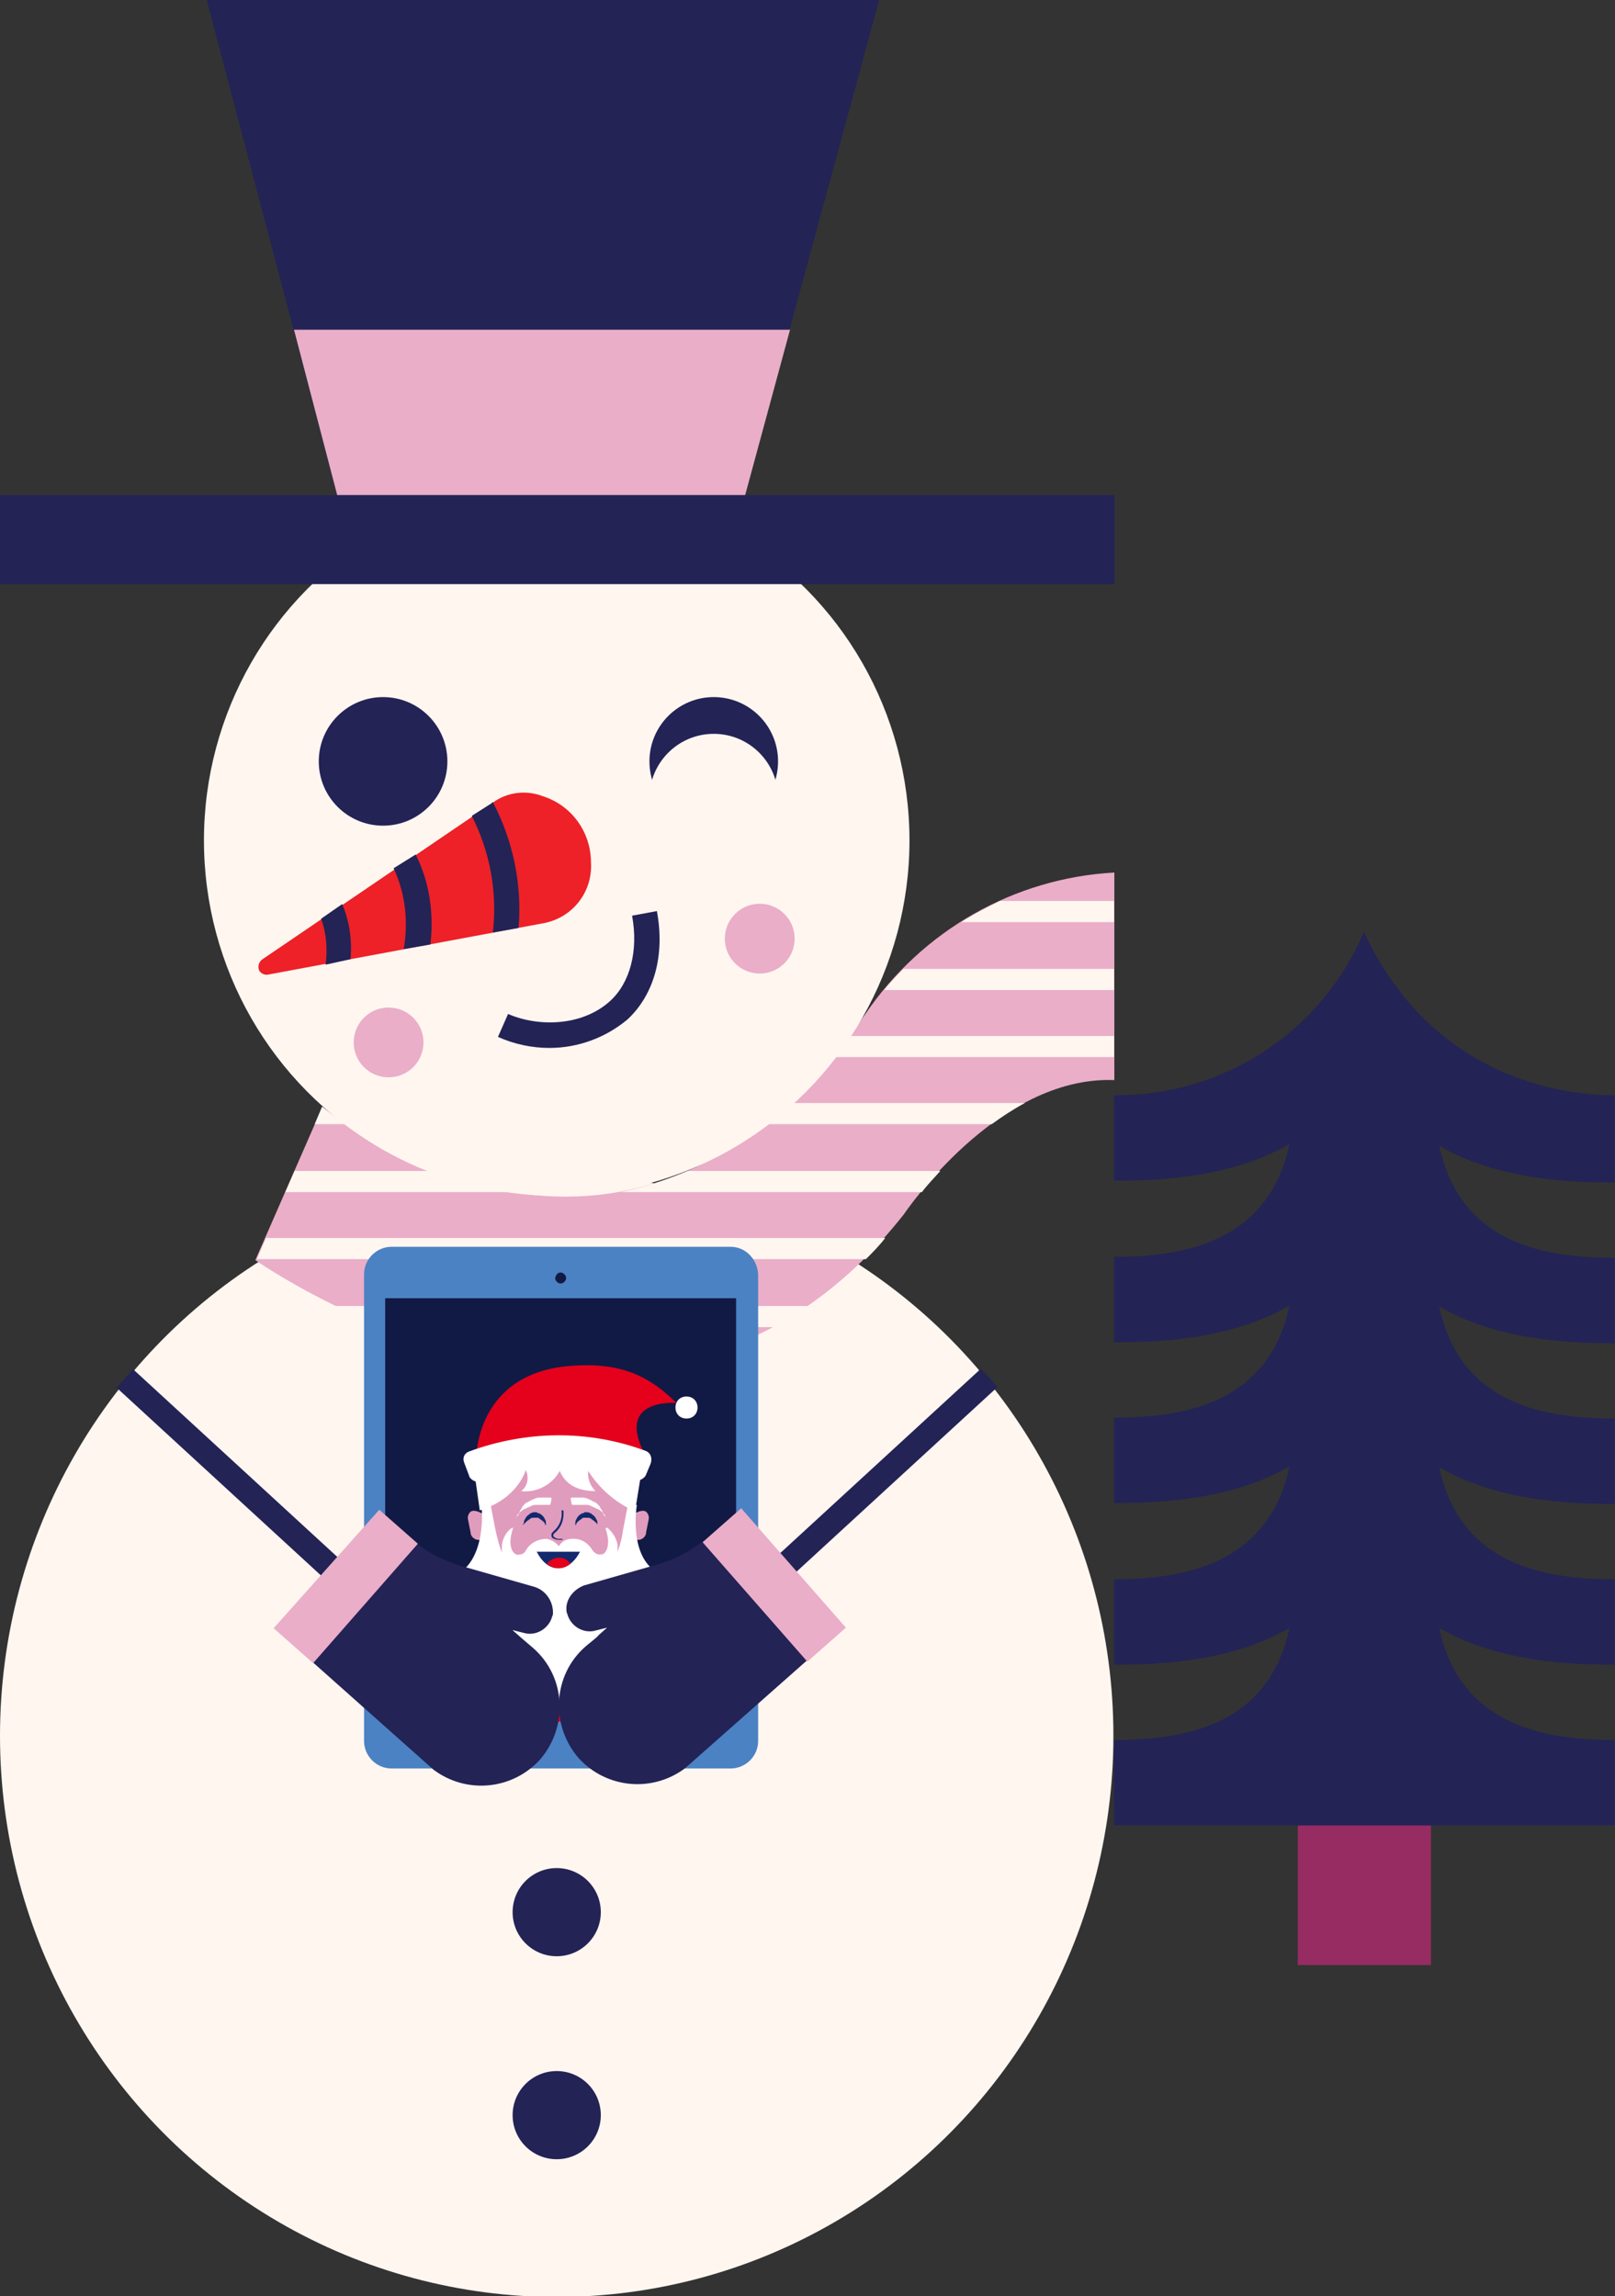 <?xml version="1.0" encoding="utf-8"?>
<!-- Generator: Adobe Illustrator 23.0.1, SVG Export Plug-In . SVG Version: 6.00 Build 0)  -->
<svg version="1.1" id="Layer_1" xmlns="http://www.w3.org/2000/svg" xmlns:xlink="http://www.w3.org/1999/xlink" x="0px" y="0px"
	 viewBox="0 0 175.8 250" style="enable-background:new 0 0 175.8 250;" xml:space="preserve">
<rect x="0" y="0" width="175.8" height="250" fill="#333333" stroke="none"/>
<style type="text/css">
	.st0{fill:#962C61;}
	.st1{fill:#232356;}
	.st2{fill:#FFF6F0;}
	.st3{fill:#EAAEC8;}
	.st4{fill:#ED2127;}
	.st5{fill:#4B82C3;}
	.st6{fill:#111A45;}
	.st7{fill:#E5001C;}
	.st8{fill:#E09CBD;}
	.st9{fill:#FFFFFF;}
	.st10{fill:#13296D;}
</style>
<g id="snowman" transform="translate(-13.705)">
	<g id="tree" transform="translate(149.872 77.453)">
		<rect id="Rectangle_475" x="5.1" y="115.9" class="st0" width="14.5" height="20.6"/>
		<path id="Path_4818" class="st1" d="M39.6,41.8c-7.6,0-20.5-3.1-27.3-17.8C7.7,34.9-3,41.9-14.9,41.8v9.3c4.3,0,12.6-0.2,19.1-4
			C2,57.4-6.6,59.4-14.9,59.4v9.3c4.3,0,12.6-0.2,19.1-4C2,75-6.6,76.9-14.9,76.9v9.3c4.3,0,12.6-0.2,19.1-4
			C2,92.5-6.6,94.5-14.9,94.5v9.3c4.3,0,12.6-0.2,19.1-4C2,110.1-6.6,112-14.9,112v9.3h54.5V112c-8.3,0-16.9-1.9-19.1-12.2
			c6.5,3.8,14.8,4,19.1,4v-9.3c-8.3,0-16.9-1.9-19.1-12.2c6.5,3.8,14.8,4,19.1,4v-9.3c-8.3,0-16.9-1.9-19.1-12.2
			c6.5,3.8,14.8,4,19.1,4v-9.3c-8.3,0-16.9-1.9-19.1-12.2c6.5,3.8,14.8,4,19.1,4V41.8L39.6,41.8z"/>
	</g>
	<g id="group" transform="translate(13.705)">
		<g id="Group_1449" transform="translate(0 127.896)">
			<ellipse id="Ellipse_737" class="st2" cx="60.6" cy="61.1" rx="60.6" ry="61.1"/>
			<ellipse id="Ellipse_738" class="st1" cx="60.6" cy="80.3" rx="4.8" ry="4.8"/>
			<ellipse id="Ellipse_739" class="st1" cx="60.6" cy="102.4" rx="4.8" ry="4.8"/>
		</g>
		<path id="Path_4426" class="st3" d="M35.1,120.5l-7.3,16.7c0,0,42.8,30.3,70.6-5c0,0,10.1-15.1,22.9-14.6V95
			c-10.9,0.6-20.9,6.3-27.1,15.4C67.8,148,35.6,120.8,35.1,120.5z"/>
		<ellipse id="Ellipse_740" class="st2" cx="60.6" cy="91.5" rx="38.4" ry="38.7"/>
		<path id="Path_4427" class="st1" d="M95.7,0H22.5l15.4,58.5h41.9L95.7,0z"/>
		<path id="Path_4428" class="st3" d="M86,35.9H32l5.2,19.9h43.4L86,35.9z"/>
		<rect id="Rectangle_453" x="0" y="53.9" class="st1" width="121.3" height="9.7"/>
		<g id="Group_1450" transform="translate(54.205 99.199)">
			<path id="Path_4430" class="st1" d="M5.6,14.9c-1.9,0-3.8-0.4-5.6-1.2l1.1-2.5c3.2,1.4,8,1.4,11.1-1.4c2.2-2,3.1-5.5,2.4-9.3
				L17.3,0c0.9,4.8-0.3,9.1-3.2,11.8C11.7,13.8,8.7,14.9,5.6,14.9z"/>
		</g>
		<ellipse id="Ellipse_742" class="st3" cx="42.3" cy="113.5" rx="3.8" ry="3.8"/>
		<ellipse id="Ellipse_743" class="st3" cx="82.7" cy="102.2" rx="3.8" ry="3.8"/>
		<g id="Group_1452" transform="translate(28.129 86.305)">
			<path id="Path_4431" class="st4" d="M25.5,1.1l-25,17C0,18.4-0.1,19,0.1,19.4c0.2,0.3,0.6,0.5,1,0.4l30-5.6
				c3.1-0.6,5.3-3.4,5.1-6.6c0-3.3-2.1-6.2-5.2-7.2C29.2-0.3,27.1-0.1,25.5,1.1z"/>
			<g id="Group_1451" transform="translate(6.821 1.029)">
				<path id="Path_4432" class="st1" d="M0.5,17.7l2.7-0.6c0.2-2-0.1-4.1-0.9-6L0,12.7C0.6,14.3,0.7,16,0.5,17.7z"/>
				<path id="Path_4433" class="st1" d="M21.5,13.7C21.9,9,20.9,4.2,18.7,0c0,0-0.1,0-0.1,0.1c0,0,0,0,0,0l-2.2,1.4
					c2,3.9,2.8,8.3,2.3,12.7L21.5,13.7z"/>
				<path id="Path_4434" class="st1" d="M11.9,15.5c0.4-3.4-0.1-6.8-1.6-9.8L7.9,7.2C9.2,10,9.5,13,9,16L11.9,15.5z"/>
			</g>
		</g>
		<g id="Group_1467" transform="translate(27.959 98.096)">
			<path id="Path_4441" class="st2" d="M6.3,24.3h3.4c-0.9-0.6-1.8-1.2-2.6-1.9L6.3,24.3z"/>
			<path id="Path_4442" class="st2" d="M27.5,31.7c-2.7-0.5-5.4-1.2-8-2.3H4.1l-1,2.3H27.5z"/>
			<path id="Path_4443" class="st2" d="M1,36.7L0,39h66.3c0.7-0.7,1.4-1.4,2.1-2.3H1z"/>
			<path id="Path_4444" class="st2" d="M46.9,29.4c-2.4,1-4.8,1.8-7.3,2.3h32.8c0.5-0.7,1.2-1.4,2-2.3H46.9z"/>
			<path id="Path_4445" class="st2" d="M8.4,44.1c1.5,0.8,3.2,1.5,5,2.3h43c1.2-0.7,2.4-1.4,3.6-2.3H8.4z"/>
			<path id="Path_4446" class="st2" d="M57.9,22c-0.9,0.8-1.8,1.6-2.7,2.3H80c1.1-0.8,2.3-1.6,3.6-2.3H57.9z"/>
			<path id="Path_4447" class="st2" d="M70.4,7.4c-0.7,0.7-1.4,1.4-2.1,2.3h25V7.4H70.4z"/>
			<path id="Path_4448" class="st2" d="M80.9,0c-1.4,0.7-2.8,1.4-4.2,2.3h16.6V0H80.9z"/>
			<path id="Path_4449" class="st2" d="M64.5,14.7c-0.6,0.8-1.2,1.5-1.8,2.3h30.6v-2.3H64.5z"/>
		</g>
		<ellipse id="Ellipse_741" class="st1" cx="41.7" cy="82.9" rx="7" ry="7"/>
	</g>
	<g id="snowman_iPad" transform="translate(-665.967 -992.149)">
		<path id="Path_15585" class="st5" d="M759.2,1127.9h-36.9c-1.6,0-3,1.3-3,3v50.8c0,1.6,1.3,3,3,3h36.9c1.6,0,3-1.3,3-3v-50.8
			C762.1,1129.2,760.8,1127.9,759.2,1127.9"/>
		<rect id="Rectangle_1422" x="721.6" y="1133.5" class="st6" width="38.2" height="46"/>
		<path id="Path_15586" class="st6" d="M740.7,1130.7c0.3,0,0.6,0.3,0.6,0.6c0,0.3-0.3,0.6-0.6,0.6c-0.3,0-0.6-0.3-0.6-0.6l0,0
			C740.2,1130.9,740.4,1130.7,740.7,1130.7"/>
		<path id="Path_15587" class="st7" d="M729.2,1163.7h22.6c3.4,1.3,6.2,3.8,8,6.9l0.2,9h-38.4v-9.6
			C723.3,1167.1,726,1164.9,729.2,1163.7"/>
		<path id="Path_15588" class="st8" d="M732.4,1155.7c0,6.1,4.6,10.8,8.2,10.8c3.4,0,8-4.5,8-10.6s-3.8-8.9-8-8.9
			S732.4,1149.6,732.4,1155.7"/>
		<path id="Path_15589" class="st8" d="M748.6,1159.5c-0.2-0.2-0.3-0.6-0.4-0.7l-0.1-1.4c0,0,0.3-0.4,1.2-0.7
			c0.4-0.1,0.7-0.1,0.9,0.3c0.1,0.2,0.1,0.3,0.1,0.5l-0.3,1.5c0,0,0,0.1,0,0.1c-0.1,0.5-0.6,0.8-1.1,0.7
			C748.8,1159.6,748.7,1159.6,748.6,1159.5"/>
		<path id="Path_15590" class="st8" d="M732.3,1159.5c0.2-0.2,0.3-0.6,0.4-0.7l0.1-1.4c0,0-0.3-0.4-1.2-0.7
			c-0.4-0.1-0.7-0.1-0.9,0.3c-0.1,0.2-0.1,0.3-0.1,0.5l0.3,1.5c0,0,0,0.1,0,0.1c0.1,0.5,0.6,0.8,1.1,0.7
			C732.1,1159.6,732.2,1159.6,732.3,1159.5"/>
		<path id="Path_15591" class="st9" d="M745.7,1157.5c0-0.1-0.1-0.1-0.1-0.2c0-0.1-0.1-0.1-0.1-0.2c0-0.1-0.1-0.1-0.2-0.2
			c-0.1-0.1-0.1-0.2-0.2-0.2c-0.1-0.1-0.2-0.2-0.3-0.2c0,0-0.1-0.1-0.2-0.1c-0.1,0-0.1-0.1-0.2-0.1l-0.2-0.1c-0.1,0-0.1,0-0.2-0.1
			c-0.1,0-0.2-0.1-0.4-0.1c-0.1,0-0.2,0-0.4,0s-0.2,0-0.3,0c-0.1,0-0.2,0-0.3,0c-0.1,0-0.2,0-0.3,0l-0.2,0l0,0c-0.1,0-0.2,0-0.2-0.1
			l-0.1-0.5c0-0.1,0-0.2,0.1-0.2c0,0,0,0,0,0h0l0.2,0c0.1,0,0.2,0,0.3,0c0.1,0,0.2,0,0.4,0c0.1,0,0.3,0,0.4,0c0.1,0,0.3,0.1,0.4,0.1
			c0.1,0.1,0.3,0.1,0.4,0.2c0.1,0,0.1,0.1,0.2,0.1l0.2,0.1c0.1,0,0.1,0.1,0.2,0.1c0.1,0.1,0.1,0.1,0.2,0.2c0.1,0.1,0.2,0.2,0.2,0.3
			c0.1,0.1,0.1,0.2,0.2,0.3c0.1,0.2,0.1,0.3,0.2,0.5C745.7,1157.4,745.7,1157.5,745.7,1157.5"/>
		<path id="Path_15592" class="st10" d="M744.8,1158.2l-0.1-0.1c-0.1-0.1-0.2-0.2-0.3-0.3c-0.1-0.1-0.3-0.2-0.4-0.3
			c-0.1-0.1-0.3-0.1-0.5-0.1h-0.1l-0.1,0c0,0-0.1,0-0.1,0c-0.1,0-0.2,0.1-0.2,0.1c-0.1,0.1-0.3,0.2-0.4,0.3
			c-0.1,0.1-0.2,0.2-0.2,0.3c0,0.1-0.1,0.1-0.1,0.1c0-0.1,0-0.1,0-0.2c0-0.1,0-0.3,0.1-0.4c0.1-0.3,0.4-0.6,0.7-0.7
			c0.1,0,0.1,0,0.2-0.1l0.1,0c0,0,0.1,0,0.1,0c0.1,0,0.3,0,0.4,0.1c0.1,0,0.2,0.1,0.3,0.2c0.2,0.1,0.3,0.3,0.4,0.5
			c0.1,0.1,0.1,0.3,0.1,0.4C744.7,1158.1,744.7,1158.1,744.8,1158.2"/>
		<path id="Path_15593" class="st9" d="M735.8,1157.5c0-0.1,0.1-0.1,0.1-0.2c0-0.1,0.1-0.1,0.1-0.2c0-0.1,0.1-0.1,0.2-0.2
			c0.1-0.1,0.1-0.2,0.2-0.2c0.1-0.1,0.2-0.2,0.3-0.2c0,0,0.1-0.1,0.2-0.1c0.1,0,0.1-0.1,0.2-0.1l0.2-0.1c0.1,0,0.1,0,0.2-0.1
			c0.1,0,0.2-0.1,0.4-0.1c0.1,0,0.2,0,0.4,0s0.2,0,0.3,0c0.1,0,0.2,0,0.3,0c0.1,0,0.2,0,0.3,0l0.2,0l0,0c0.1,0,0.2,0,0.2-0.1
			l0.1-0.5c0-0.1,0-0.2-0.1-0.2c0,0,0,0,0,0h0l-0.2,0c-0.1,0-0.2,0-0.3,0c-0.1,0-0.2,0-0.4,0c-0.1,0-0.3,0-0.4,0
			c-0.1,0-0.3,0.1-0.4,0.1c-0.1,0.1-0.3,0.1-0.4,0.2c-0.1,0-0.1,0.1-0.2,0.1l-0.2,0.1c-0.1,0-0.1,0.1-0.2,0.1
			c-0.1,0.1-0.1,0.1-0.2,0.2c-0.1,0.1-0.2,0.2-0.2,0.3c-0.1,0.1-0.1,0.2-0.2,0.3c-0.1,0.2-0.1,0.3-0.2,0.5
			C735.8,1157.4,735.8,1157.5,735.8,1157.5"/>
		<path id="Path_15594" class="st10" d="M736.6,1158.2l0.1-0.1c0.1-0.1,0.2-0.2,0.3-0.3c0.1-0.1,0.3-0.2,0.4-0.3
			c0.1-0.1,0.3-0.1,0.5-0.1h0.1l0.1,0c0,0,0.1,0,0.1,0c0.1,0,0.2,0.1,0.2,0.1c0.1,0.1,0.3,0.2,0.4,0.3c0.1,0.1,0.2,0.2,0.2,0.3
			c0,0.1,0.1,0.1,0.1,0.1c0-0.1,0-0.1,0-0.2c0-0.1,0-0.3-0.1-0.4c-0.1-0.3-0.4-0.6-0.7-0.7c-0.1,0-0.1,0-0.2-0.1l-0.1,0
			c0,0-0.1,0-0.1,0c-0.1,0-0.3,0-0.4,0.1c-0.1,0-0.2,0.1-0.3,0.2c-0.2,0.1-0.3,0.3-0.4,0.5c-0.1,0.1-0.1,0.3-0.1,0.4
			C736.6,1158.1,736.6,1158.1,736.6,1158.2"/>
		<path id="Path_15595" class="st9" d="M739.8,1145.6L739.8,1145.6c0.1,0,8.1-3.1,9.6,7.4l-0.6,3.7c-2.1-0.9-3.9-2.5-5.1-4.4
			c-0.1,0.8,0.2,1.6,0.8,2.2c-2.3,0-3.4-1-3.9-2.2c-0.8,1.5-2.5,2.4-4.2,2.2c0.7-0.5,0.9-1.5,0.5-2.3c0,0-0.8,3.1-5,4.4l-0.5-3.5
			C733.4,1145.3,737.6,1145.1,739.8,1145.6"/>
		<path id="Path_15596" class="st9" d="M729.2,1163.7c3.5-1.7,2.9-7.4,2.9-7.4l1-0.2l0.5,2.6c0.2,0.9,0.4,1.7,0.7,2.5
			c0-0.3,0-0.6,0-0.8c0.1-0.8,0.5-1.5,1.1-1.9c0,0,0.1,0,0.1,0c0,0,0,0.1,0,0.1c-0.7,2.1,0.2,2.7,0.2,2.7c0.2,0.1,0.3,0.2,0.5,0.1
			c0.3,0,0.5-0.1,0.7-0.4c0.4-0.8,1.3-1.3,2.3-1.3c0.5,0.1,1,0.4,1.3,0.8c0.3-0.5,0.8-0.8,1.4-0.8c0.9-0.1,1.8,0.4,2.3,1.3
			c0.2,0.2,0.4,0.4,0.7,0.4c0.2,0,0.4,0,0.5-0.1c0,0,0.9-0.6,0.2-2.7c0-0.1,0-0.1,0.1-0.1c0,0,0.1,0,0.1,0c0.6,0.5,1,1.2,1.1,1.9
			c0,0.2,0,0.5,0,0.7c0.3-0.8,0.5-1.6,0.6-2.4l0.5-2.6l1-0.1c0,0-1.1,6.2,2.9,7.7c0,0-0.1,2.3-1.9,3.1c1.3,1.4,1.2,3.6-0.2,4.9
			c-0.3,0.3-0.7,0.6-1.2,0.7c0,0.1,0,0.3,0,0.4c-1,3.5-4.6,5.6-8.2,4.6c-1.1-0.3-2.1-0.9-2.9-1.7c-1.6,1-3.7,0.4-4.7-1.2
			c-0.3-0.5-0.5-1.1-0.5-1.8c0.2-1.6-0.7-3.1-2.2-3.7c0-0.9,0.3-1.7,0.9-2.3C729.2,1166,729.1,1163.7,729.2,1163.7"/>
		<path id="Path_15597" class="st10" d="M740.9,1159.8h-0.5c-0.2,0-0.4-0.1-0.6-0.2l0,0c-0.1-0.1-0.1-0.2-0.1-0.4
			c0-0.1,0.1-0.2,0.2-0.3c0.7-0.6,1-1.4,0.9-2.3l0.2,0c0.1,0.9-0.2,1.9-1,2.5c0,0-0.1,0.1-0.1,0.2c0,0.1,0,0.2,0.1,0.2
			c0.1,0.1,0.3,0.2,0.4,0.2h0.5L740.9,1159.8z"/>
		<path id="Path_15598" class="st10" d="M738.1,1161.1c0,0,0.8,1.8,2.3,1.8c1.6,0,2.4-1.8,2.4-1.8H738.1z"/>
		<path id="Path_15599" class="st7" d="M741.8,1162.4c-0.4,0.3-0.8,0.5-1.3,0.5c-0.5,0-1-0.2-1.3-0.5c0.6-0.7,1.6-0.9,2.3-0.3
			C741.6,1162.2,741.7,1162.3,741.8,1162.4"/>
		<path id="Path_15600" class="st7" d="M731.5,1151.1c0,0-0.2-9.2,9.9-10.2c5.4-0.5,8.7,0.8,11.9,4c0,0-7-0.6-3.2,6l-12.9,0
			L731.5,1151.1z"/>
		<path id="Path_15601" class="st9" d="M755.6,1145.4c0,0.7-0.5,1.2-1.2,1.2s-1.2-0.5-1.2-1.2s0.5-1.2,1.2-1.2
			S755.6,1144.7,755.6,1145.4L755.6,1145.4"/>
		<path id="Path_15602" class="st9" d="M732,1153.4c5.4-2,11.3-2,16.6-0.1c0.5,0.2,1.2-0.1,1.4-0.6l0.5-1.2c0.2-0.6,0-1.2-0.6-1.4
			c0,0,0,0,0,0c-6.2-2.3-13-2.2-19.2,0.1c-0.5,0.2-0.7,0.7-0.5,1.2c0,0,0,0,0,0l0.6,1.6C731.1,1153.4,731.6,1153.6,732,1153.4"/>
	</g>
	<g id="snowman_hand_left" transform="translate(43.49 164.381)">
		<path id="Path_11686" class="st1" d="M-17.1-13.3l1.8-2L8.2,6.3l-1.8,2L-17.1-13.3z"/>
		<path id="Path_4439" class="st1" d="M28.4,8.4l-7.7-2.2c-2.3-0.6-4.4-1.8-6.2-3.4l-1.4-1.2L1.9,14.5l15.5,13.8l0,0
			c3.6,2.7,8.6,2.2,11.6-1.1c3.1-3.6,2.8-9-0.7-12.1c-0.1-0.1-1.3-1.1-1.4-1.2l-0.9-0.8l1.2,0.3c1.3,0.4,2.7-0.4,3.1-1.7
			c0-0.1,0.1-0.2,0.1-0.3C30.5,10.1,29.7,8.8,28.4,8.4z"/>
		<path id="Path_11688" class="st3" d="M0,12.9L11.5,0l4.2,3.7l-11.4,13L0,12.9z"/>
	</g>
	<g id="snowman_hand_right" transform="translate(74.586 164.219)">
		<path id="Path_11687" class="st1" d="M22.4,6.4l23.5-21.6l1.8,2L24.2,8.4L22.4,6.4z"/>
		<path id="Path_4440" class="st1" d="M2.7,8.4l7.7-2.2c2.3-0.6,4.4-1.8,6.2-3.4l1.4-1.2l11.3,12.9L13.7,28.3l0,0
			c-3.6,2.7-8.6,2.2-11.6-1.1c-3.1-3.6-2.8-9,0.7-12.1C3,14.9,4.2,14,4.3,13.8l0.9-0.8l-1.2,0.3c-1.3,0.4-2.7-0.4-3.1-1.7
			c0-0.1-0.1-0.2-0.1-0.3C0.6,10.1,1.4,8.9,2.7,8.4z"/>
		<path id="Path_11689" class="st3" d="M15.6,3.7L19.8,0l11.4,13L27,16.7L15.6,3.7z"/>
	</g>
	<ellipse id="snowman_eye_blue" class="st1" cx="91.4" cy="82.9" rx="7" ry="7"/>
	<ellipse id="snowman_eye_white" class="st2" cx="91.4" cy="86.9" rx="7" ry="7"/>
</g>
</svg>

